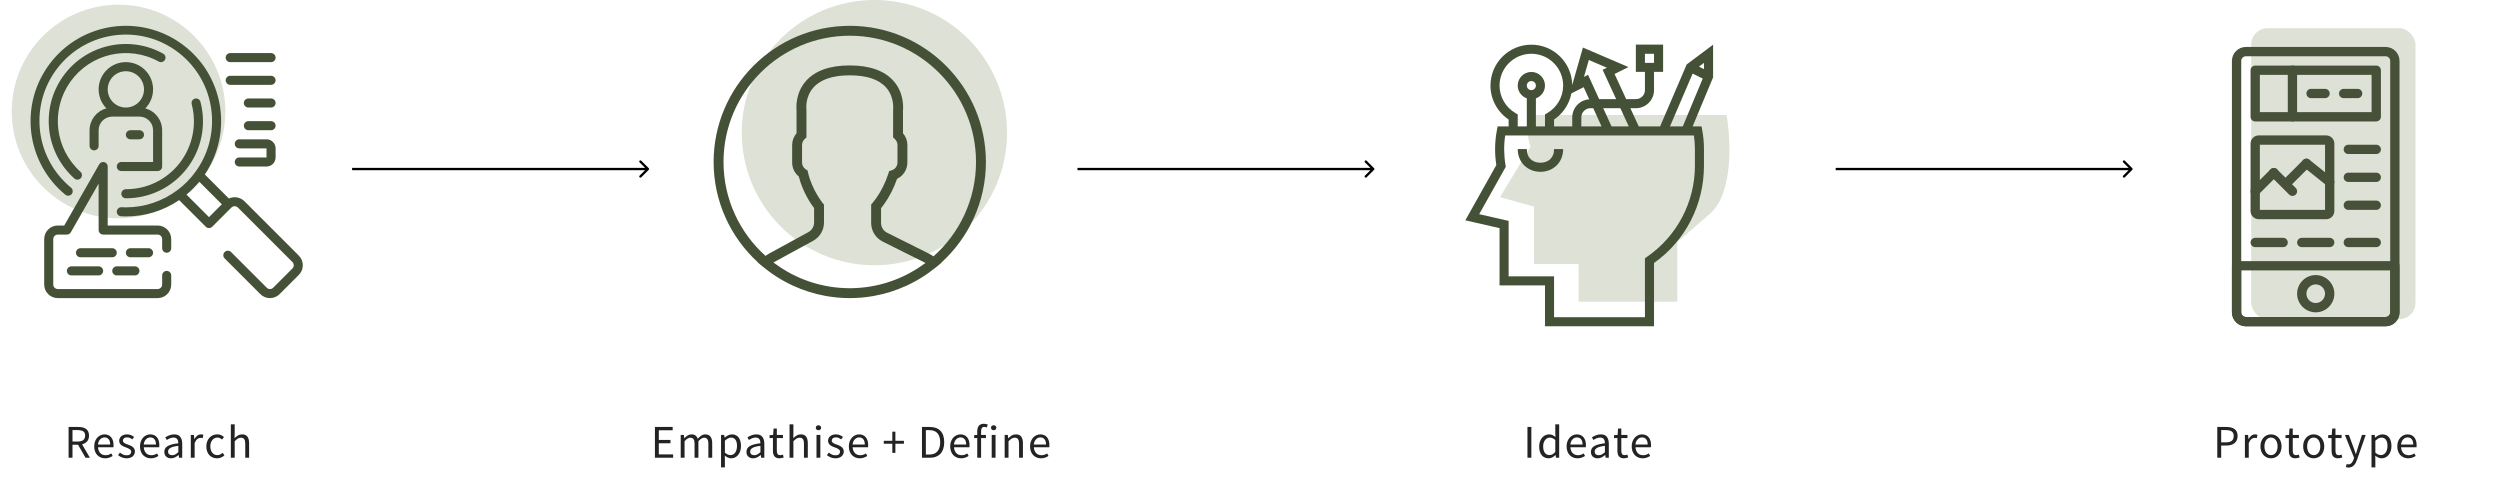 <svg width="1065" height="210" viewBox="0 0 1065 210" fill="none" xmlns="http://www.w3.org/2000/svg">
<circle cx="50.5" cy="47.5" r="45.5" fill="#BCC2A9" fill-opacity="0.49"/>
<g clip-path="url(#clip0)">
<path d="M49.749 70.94C49.749 72.007 50.615 72.873 51.682 72.873H67.146C68.214 72.873 69.079 72.007 69.079 70.94V55.476C69.062 51.111 66.121 47.3 61.904 46.176C66.362 41.622 66.31 34.323 61.787 29.833C57.265 25.344 49.967 25.344 45.444 29.833C40.922 34.323 40.87 41.622 45.328 46.176C41.109 47.3 38.169 51.111 38.151 55.476V62.121C38.151 63.189 39.017 64.054 40.084 64.054C41.152 64.054 42.017 63.189 42.017 62.121V55.476C42.017 52.273 44.614 49.677 47.816 49.677H59.414C62.618 49.677 65.213 52.273 65.213 55.476V69.007H51.682C50.615 69.007 49.749 69.872 49.749 70.94ZM53.615 30.347C57.886 30.347 61.347 33.809 61.347 38.079C61.347 42.349 57.886 45.811 53.615 45.811C49.345 45.811 45.883 42.349 45.883 38.079C45.883 33.809 49.345 30.347 53.615 30.347Z" fill="#455136"/>
<path d="M59.414 59.342C60.482 59.342 61.347 58.476 61.347 57.409C61.347 56.341 60.482 55.476 59.414 55.476H55.548C54.481 55.476 53.615 56.341 53.615 57.409C53.615 58.476 54.481 59.342 55.548 59.342H59.414Z" fill="#455136"/>
<path d="M127.303 108.896L104.067 85.66C102.305 83.986 99.704 83.551 97.495 84.561L87.25 74.317C99.521 56.153 95.155 31.527 77.386 18.689C59.617 5.851 34.866 9.44 21.475 26.795C8.084 44.151 10.891 69.003 27.816 82.934C28.64 83.613 29.859 83.496 30.538 82.671C31.217 81.847 31.099 80.628 30.275 79.95C14.706 67.197 12.28 44.298 24.834 28.568C37.387 12.838 60.253 10.122 76.142 22.475C92.03 34.828 95.035 57.659 82.885 73.702C82.421 74.317 81.95 74.922 81.448 75.503C81.406 75.556 81.358 75.602 81.313 75.654C80.189 76.948 78.975 78.162 77.681 79.286C77.621 79.339 77.565 79.397 77.504 79.448C76.924 79.942 76.332 80.415 75.727 80.866C69.373 85.709 61.605 88.334 53.615 88.337C53.003 88.337 52.394 88.305 51.789 88.273C50.722 88.214 49.809 89.032 49.749 90.1C49.691 91.167 50.509 92.08 51.577 92.139C52.255 92.175 52.929 92.208 53.615 92.208C61.709 92.217 69.618 89.793 76.317 85.249L87.665 96.598C88.421 97.353 89.644 97.353 90.399 96.598L98.6 88.397C99.366 87.668 100.569 87.668 101.335 88.397L124.57 111.635C125.323 112.389 125.323 113.612 124.57 114.366L116.371 122.568C116.008 122.931 115.515 123.135 115.003 123.135C114.489 123.135 113.998 122.931 113.635 122.568L98.407 107.34C97.648 106.607 96.443 106.618 95.698 107.363C94.952 108.109 94.942 109.314 95.674 110.073L110.902 125.301C113.166 127.566 116.839 127.566 119.104 125.301L127.303 117.101C129.568 114.837 129.568 111.164 127.303 108.9V108.896ZM84.909 77.436L94.499 87.026L89.032 92.494L79.441 82.903C81.431 81.258 83.262 79.427 84.909 77.436Z" fill="#455136"/>
<path d="M53.615 80.605C52.548 80.605 51.682 81.47 51.682 82.538C51.682 83.605 52.548 84.471 53.615 84.471C63.789 84.504 73.4 79.808 79.626 71.762C85.852 63.716 87.986 53.234 85.402 43.395C85.135 42.361 84.081 41.739 83.046 42.006C82.013 42.272 81.391 43.328 81.658 44.361C83.945 53.042 82.066 62.295 76.572 69.395C71.077 76.497 62.594 80.639 53.615 80.605V80.605Z" fill="#455136"/>
<path d="M69.514 22.857C54.899 14.755 36.529 18.921 26.838 32.536C17.148 46.15 19.227 64.871 31.668 76.027C32.181 76.502 32.908 76.663 33.573 76.45C34.236 76.237 34.735 75.682 34.875 74.999C35.016 74.315 34.777 73.609 34.251 73.151C23.283 63.305 21.455 46.795 30.001 34.788C38.548 22.779 54.747 19.101 67.642 26.239C68.575 26.756 69.752 26.419 70.269 25.484C70.787 24.551 70.449 23.374 69.514 22.857V22.857Z" fill="#455136"/>
<path d="M30.419 113.465C29.352 113.465 28.486 114.331 28.486 115.398C28.486 116.466 29.352 117.331 30.419 117.331H42.017C43.085 117.331 43.95 116.466 43.95 115.398C43.95 114.331 43.085 113.465 42.017 113.465H30.419Z" fill="#455136"/>
<path d="M67.146 96.069H45.883V70.94C45.887 70.062 45.298 69.293 44.451 69.066C43.603 68.839 42.708 69.212 42.273 69.973L27.365 96.069H24.62C21.418 96.069 18.822 98.665 18.822 101.867V121.197C18.822 124.4 21.418 126.996 24.62 126.996H67.146C70.35 126.996 72.945 124.4 72.945 121.197V117.331C72.945 116.264 72.08 115.398 71.012 115.398C69.945 115.398 69.079 116.264 69.079 117.331V121.197C69.079 122.265 68.214 123.13 67.146 123.13H24.62C23.553 123.13 22.688 122.265 22.688 121.197V101.867C22.688 100.8 23.553 99.934 24.62 99.934H28.486C29.178 99.936 29.818 99.567 30.165 98.968L42.017 78.219V98.001C42.017 99.069 42.883 99.934 43.95 99.934H67.146C68.214 99.934 69.079 100.8 69.079 101.867V105.733C69.079 106.801 69.945 107.666 71.012 107.666C72.08 107.666 72.945 106.801 72.945 105.733V101.867C72.945 98.665 70.35 96.069 67.146 96.069V96.069Z" fill="#455136"/>
<path d="M49.749 107.666C49.749 106.599 48.884 105.733 47.816 105.733H34.285C33.218 105.733 32.352 106.599 32.352 107.666C32.352 108.734 33.218 109.599 34.285 109.599H47.816C48.884 109.599 49.749 108.734 49.749 107.666Z" fill="#455136"/>
<path d="M65.213 107.666C65.213 106.599 64.348 105.733 63.28 105.733H55.548C54.481 105.733 53.615 106.599 53.615 107.666C53.615 108.734 54.481 109.599 55.548 109.599H63.28C64.348 109.599 65.213 108.734 65.213 107.666Z" fill="#455136"/>
<path d="M49.749 117.331H57.481C58.549 117.331 59.414 116.466 59.414 115.398C59.414 114.331 58.549 113.465 57.481 113.465H49.749C48.682 113.465 47.816 114.331 47.816 115.398C47.816 116.466 48.682 117.331 49.749 117.331Z" fill="#455136"/>
<path d="M98.074 26.481H115.471C116.538 26.481 117.404 25.615 117.404 24.548C117.404 23.48 116.538 22.615 115.471 22.615H98.074C97.007 22.615 96.141 23.48 96.141 24.548C96.141 25.615 97.007 26.481 98.074 26.481Z" fill="#455136"/>
<path d="M98.074 36.146H115.471C116.538 36.146 117.404 35.28 117.404 34.213C117.404 33.145 116.538 32.28 115.471 32.28H98.074C97.007 32.28 96.141 33.145 96.141 34.213C96.141 35.28 97.007 36.146 98.074 36.146Z" fill="#455136"/>
<path d="M115.471 41.945H105.806C104.739 41.945 103.873 42.81 103.873 43.878C103.873 44.945 104.739 45.811 105.806 45.811H115.471C116.539 45.811 117.404 44.945 117.404 43.878C117.404 42.81 116.539 41.945 115.471 41.945Z" fill="#455136"/>
<path d="M115.471 51.61H105.806C104.739 51.61 103.873 52.475 103.873 53.543C103.873 54.61 104.739 55.476 105.806 55.476H115.471C116.539 55.476 117.404 54.61 117.404 53.543C117.404 52.475 116.539 51.61 115.471 51.61Z" fill="#455136"/>
<path d="M101.94 67.074C100.873 67.074 100.007 67.939 100.007 69.007C100.007 70.074 100.873 70.94 101.94 70.94H113.538C115.673 70.94 117.404 69.209 117.404 67.074V63.208C117.404 61.073 115.673 59.342 113.538 59.342H101.94C100.873 59.342 100.007 60.207 100.007 61.275C100.007 62.342 100.873 63.208 101.94 63.208H113.538V67.074H101.94Z" fill="#455136"/>
</g>
<path d="M29.221 195V181.88H33.322C33.988 181.88 34.602 181.947 35.161 182.08C35.735 182.2 36.221 182.407 36.621 182.7C37.035 182.993 37.355 183.373 37.581 183.84C37.808 184.307 37.922 184.88 37.922 185.56C37.922 186.587 37.655 187.407 37.121 188.02C36.588 188.633 35.868 189.053 34.962 189.28L38.301 195H36.422L33.261 189.46H30.881V195H29.221ZM30.881 188.1H33.081C34.108 188.1 34.895 187.893 35.441 187.48C35.988 187.053 36.261 186.413 36.261 185.56C36.261 184.693 35.988 184.087 35.441 183.74C34.895 183.393 34.108 183.22 33.081 183.22H30.881V188.1ZM44.793 195.24C44.14 195.24 43.526 195.127 42.953 194.9C42.393 194.66 41.9 194.327 41.473 193.9C41.06 193.46 40.733 192.927 40.493 192.3C40.253 191.673 40.133 190.96 40.133 190.16C40.133 189.36 40.253 188.647 40.493 188.02C40.746 187.38 41.073 186.84 41.473 186.4C41.886 185.96 42.353 185.627 42.873 185.4C43.393 185.16 43.933 185.04 44.493 185.04C45.106 185.04 45.653 185.147 46.133 185.36C46.626 185.573 47.033 185.88 47.353 186.28C47.686 186.68 47.94 187.16 48.113 187.72C48.286 188.28 48.373 188.907 48.373 189.6C48.373 189.773 48.366 189.947 48.353 190.12C48.353 190.28 48.34 190.42 48.313 190.54H41.753C41.82 191.58 42.14 192.407 42.713 193.02C43.3 193.62 44.06 193.92 44.993 193.92C45.46 193.92 45.886 193.853 46.273 193.72C46.673 193.573 47.053 193.387 47.413 193.16L47.993 194.24C47.566 194.507 47.093 194.74 46.573 194.94C46.053 195.14 45.46 195.24 44.793 195.24ZM41.733 189.36H46.933C46.933 188.373 46.72 187.627 46.293 187.12C45.88 186.6 45.293 186.34 44.533 186.34C44.186 186.34 43.853 186.407 43.533 186.54C43.226 186.673 42.946 186.873 42.693 187.14C42.44 187.393 42.226 187.707 42.053 188.08C41.893 188.453 41.786 188.88 41.733 189.36ZM53.915 195.24C53.221 195.24 52.561 195.113 51.935 194.86C51.308 194.607 50.761 194.287 50.295 193.9L51.115 192.8C51.541 193.147 51.975 193.427 52.415 193.64C52.868 193.853 53.388 193.96 53.975 193.96C54.615 193.96 55.095 193.813 55.415 193.52C55.735 193.227 55.895 192.867 55.895 192.44C55.895 192.187 55.828 191.967 55.695 191.78C55.561 191.593 55.388 191.433 55.175 191.3C54.975 191.153 54.741 191.027 54.475 190.92C54.208 190.813 53.941 190.707 53.675 190.6C53.328 190.48 52.981 190.347 52.635 190.2C52.288 190.04 51.975 189.853 51.695 189.64C51.428 189.413 51.208 189.153 51.035 188.86C50.861 188.567 50.775 188.213 50.775 187.8C50.775 187.413 50.848 187.053 50.995 186.72C51.155 186.373 51.375 186.08 51.655 185.84C51.948 185.587 52.301 185.393 52.715 185.26C53.128 185.113 53.595 185.04 54.115 185.04C54.728 185.04 55.288 185.147 55.795 185.36C56.315 185.573 56.761 185.833 57.135 186.14L56.355 187.18C56.021 186.927 55.675 186.72 55.315 186.56C54.955 186.4 54.561 186.32 54.135 186.32C53.521 186.32 53.068 186.46 52.775 186.74C52.495 187.02 52.355 187.347 52.355 187.72C52.355 187.947 52.415 188.147 52.535 188.32C52.655 188.48 52.815 188.627 53.015 188.76C53.215 188.88 53.441 188.993 53.695 189.1C53.961 189.193 54.235 189.293 54.515 189.4C54.861 189.533 55.208 189.673 55.555 189.82C55.915 189.967 56.235 190.153 56.515 190.38C56.795 190.593 57.021 190.86 57.195 191.18C57.381 191.5 57.475 191.887 57.475 192.34C57.475 192.74 57.395 193.113 57.235 193.46C57.088 193.807 56.861 194.113 56.555 194.38C56.261 194.647 55.888 194.853 55.435 195C54.995 195.16 54.488 195.24 53.915 195.24ZM64.294 195.24C63.64 195.24 63.027 195.127 62.454 194.9C61.894 194.66 61.4 194.327 60.974 193.9C60.56 193.46 60.234 192.927 59.994 192.3C59.754 191.673 59.634 190.96 59.634 190.16C59.634 189.36 59.754 188.647 59.994 188.02C60.247 187.38 60.574 186.84 60.974 186.4C61.387 185.96 61.854 185.627 62.374 185.4C62.894 185.16 63.434 185.04 63.994 185.04C64.607 185.04 65.154 185.147 65.634 185.36C66.127 185.573 66.534 185.88 66.854 186.28C67.187 186.68 67.44 187.16 67.614 187.72C67.787 188.28 67.874 188.907 67.874 189.6C67.874 189.773 67.867 189.947 67.854 190.12C67.854 190.28 67.84 190.42 67.814 190.54H61.254C61.32 191.58 61.64 192.407 62.214 193.02C62.8 193.62 63.56 193.92 64.494 193.92C64.96 193.92 65.387 193.853 65.774 193.72C66.174 193.573 66.554 193.387 66.914 193.16L67.494 194.24C67.067 194.507 66.594 194.74 66.074 194.94C65.554 195.14 64.96 195.24 64.294 195.24ZM61.234 189.36H66.434C66.434 188.373 66.22 187.627 65.794 187.12C65.38 186.6 64.794 186.34 64.034 186.34C63.687 186.34 63.354 186.407 63.034 186.54C62.727 186.673 62.447 186.873 62.194 187.14C61.94 187.393 61.727 187.707 61.554 188.08C61.394 188.453 61.287 188.88 61.234 189.36ZM72.842 195.24C72.029 195.24 71.349 195 70.802 194.52C70.269 194.04 70.002 193.36 70.002 192.48C70.002 191.413 70.475 190.6 71.422 190.04C72.369 189.467 73.882 189.067 75.962 188.84C75.962 188.533 75.929 188.233 75.862 187.94C75.809 187.647 75.709 187.387 75.562 187.16C75.415 186.933 75.209 186.753 74.942 186.62C74.689 186.473 74.362 186.4 73.962 186.4C73.402 186.4 72.875 186.507 72.382 186.72C71.889 186.933 71.449 187.173 71.062 187.44L70.422 186.3C70.875 186.007 71.429 185.727 72.082 185.46C72.735 185.18 73.455 185.04 74.242 185.04C75.429 185.04 76.289 185.407 76.822 186.14C77.355 186.86 77.622 187.827 77.622 189.04V195H76.262L76.122 193.84H76.062C75.595 194.227 75.095 194.56 74.562 194.84C74.029 195.107 73.455 195.24 72.842 195.24ZM73.322 193.92C73.789 193.92 74.229 193.813 74.642 193.6C75.055 193.373 75.495 193.047 75.962 192.62V189.92C75.149 190.027 74.462 190.153 73.902 190.3C73.355 190.447 72.909 190.62 72.562 190.82C72.229 191.02 71.982 191.253 71.822 191.52C71.675 191.773 71.602 192.053 71.602 192.36C71.602 192.92 71.769 193.32 72.102 193.56C72.435 193.8 72.842 193.92 73.322 193.92ZM81.28 195V185.28H82.64L82.78 187.04H82.84C83.174 186.427 83.574 185.94 84.04 185.58C84.52 185.22 85.04 185.04 85.6 185.04C85.987 185.04 86.334 185.107 86.64 185.24L86.32 186.68C86.16 186.627 86.014 186.587 85.88 186.56C85.747 186.533 85.58 186.52 85.38 186.52C84.967 186.52 84.534 186.687 84.08 187.02C83.64 187.353 83.254 187.933 82.92 188.76V195H81.28ZM92.459 195.24C91.819 195.24 91.219 195.127 90.659 194.9C90.099 194.673 89.612 194.347 89.198 193.92C88.799 193.48 88.478 192.947 88.239 192.32C88.012 191.68 87.898 190.96 87.898 190.16C87.898 189.347 88.025 188.627 88.278 188C88.532 187.36 88.872 186.82 89.299 186.38C89.725 185.94 90.219 185.607 90.778 185.38C91.352 185.153 91.952 185.04 92.579 185.04C93.219 185.04 93.765 185.153 94.219 185.38C94.672 185.607 95.072 185.873 95.418 186.18L94.579 187.26C94.299 187.007 93.999 186.8 93.678 186.64C93.372 186.48 93.025 186.4 92.638 186.4C92.198 186.4 91.792 186.493 91.418 186.68C91.045 186.853 90.725 187.107 90.459 187.44C90.192 187.773 89.978 188.173 89.819 188.64C89.672 189.093 89.599 189.6 89.599 190.16C89.599 190.72 89.672 191.227 89.819 191.68C89.965 192.133 90.165 192.527 90.418 192.86C90.685 193.18 91.005 193.433 91.379 193.62C91.752 193.793 92.159 193.88 92.599 193.88C93.052 193.88 93.465 193.787 93.838 193.6C94.225 193.4 94.572 193.167 94.879 192.9L95.599 194C95.159 194.387 94.672 194.693 94.138 194.92C93.605 195.133 93.045 195.24 92.459 195.24ZM98.34 195V180.76H99.98V184.64L99.92 186.64C100.386 186.2 100.873 185.827 101.38 185.52C101.886 185.2 102.48 185.04 103.16 185.04C104.186 185.04 104.933 185.36 105.4 186C105.88 186.64 106.12 187.587 106.12 188.84V195H104.48V189.06C104.48 188.14 104.333 187.48 104.04 187.08C103.746 186.667 103.28 186.46 102.64 186.46C102.133 186.46 101.686 186.587 101.3 186.84C100.913 187.093 100.473 187.467 99.98 187.96V195H98.34Z" fill="#232323"/>
<circle cx="372.5" cy="56.5" r="56.5" fill="#BCC2A9" fill-opacity="0.49"/>
<path d="M420 69C420 37.02 393.98 11 362 11C330.02 11 304 37.02 304 69C304 85.892 311.264 101.117 322.826 111.726L322.771 111.774L324.652 113.361C324.775 113.464 324.907 113.548 325.03 113.649C326.029 114.478 327.065 115.265 328.12 116.026C328.461 116.273 328.803 116.52 329.151 116.76C330.277 117.537 331.433 118.273 332.614 118.971C332.871 119.123 333.131 119.27 333.39 119.418C334.683 120.154 336.003 120.848 337.355 121.485C337.454 121.531 337.556 121.573 337.655 121.62C342.061 123.668 346.764 125.171 351.682 126.059C351.811 126.083 351.94 126.106 352.07 126.129C353.597 126.393 355.141 126.603 356.704 126.745C356.894 126.762 357.084 126.772 357.276 126.789C358.832 126.918 360.406 127 362 127C363.58 127 365.138 126.918 366.686 126.793C366.883 126.776 367.079 126.766 367.275 126.749C368.825 126.608 370.356 126.403 371.868 126.144C371.999 126.121 372.132 126.097 372.263 126.072C377.107 125.203 381.743 123.733 386.092 121.738C386.252 121.664 386.415 121.594 386.575 121.518C387.876 120.907 389.148 120.247 390.395 119.544C390.705 119.369 391.013 119.192 391.321 119.011C392.455 118.342 393.571 117.644 394.655 116.902C395.045 116.636 395.427 116.355 395.813 116.077C396.739 115.411 397.648 114.723 398.532 114.004C398.728 113.846 398.939 113.709 399.131 113.546L401.06 111.935L401.003 111.886C412.667 101.273 420 85.978 420 69ZM308.218 69C308.218 39.344 332.344 15.218 362 15.218C391.656 15.218 415.782 39.344 415.782 69C415.782 84.981 408.769 99.348 397.667 109.206C397.047 108.777 396.422 108.394 395.783 108.073L377.926 99.145C376.323 98.344 375.327 96.732 375.327 94.942V88.705C375.741 88.195 376.177 87.617 376.629 86.982C378.94 83.717 380.794 80.085 382.146 76.177C384.818 74.908 386.543 72.246 386.543 69.24V61.764C386.543 59.935 385.873 58.161 384.673 56.767V46.924C384.782 45.83 385.17 39.652 380.701 34.556C376.814 30.119 370.523 27.873 362 27.873C353.477 27.873 347.186 30.119 343.299 34.554C338.83 39.65 339.218 45.827 339.327 46.922V56.765C338.129 58.159 337.457 59.933 337.457 61.762V69.238C337.457 71.56 338.498 73.727 340.283 75.188C341.991 81.88 345.507 86.946 346.806 88.663V94.767C346.806 96.488 345.868 98.07 344.355 98.896L327.679 107.993C327.147 108.282 326.62 108.619 326.093 108.997C315.128 99.143 308.218 84.865 308.218 69ZM393.55 112.515C392.812 113.05 392.061 113.569 391.299 114.065C390.949 114.293 390.601 114.521 390.245 114.742C389.249 115.358 388.237 115.944 387.204 116.493C386.976 116.613 386.746 116.727 386.516 116.845C384.141 118.062 381.684 119.108 379.16 119.958C379.071 119.987 378.982 120.019 378.892 120.048C377.569 120.487 376.23 120.877 374.876 121.213C374.872 121.213 374.868 121.215 374.863 121.215C373.497 121.552 372.113 121.833 370.721 122.063C370.683 122.069 370.645 122.077 370.607 122.084C369.297 122.297 367.977 122.451 366.653 122.567C366.419 122.588 366.184 122.603 365.948 122.619C364.638 122.719 363.322 122.782 362 122.782C360.663 122.782 359.33 122.716 358.003 122.617C357.773 122.6 357.543 122.586 357.316 122.565C355.979 122.446 354.648 122.288 353.33 122.073C353.27 122.063 353.211 122.052 353.152 122.042C350.364 121.575 347.62 120.89 344.948 119.994C344.866 119.966 344.781 119.937 344.699 119.909C343.373 119.458 342.061 118.958 340.772 118.405C340.764 118.401 340.753 118.397 340.745 118.393C339.526 117.868 338.33 117.286 337.149 116.672C336.995 116.592 336.839 116.516 336.687 116.433C335.609 115.858 334.554 115.235 333.515 114.586C333.207 114.392 332.901 114.196 332.597 113.997C331.64 113.371 330.695 112.719 329.775 112.03C329.68 111.958 329.59 111.882 329.495 111.81C329.562 111.772 329.63 111.734 329.697 111.696L346.374 102.6C349.242 101.035 351.024 98.034 351.024 94.767L351.022 87.17L350.537 86.584C350.491 86.531 345.931 80.984 344.208 73.473L344.016 72.638L343.297 72.172C342.282 71.516 341.675 70.419 341.675 69.236V61.76C341.675 60.779 342.09 59.865 342.849 59.18L343.545 58.552V46.804L343.526 46.528C343.52 46.477 342.898 41.405 346.471 37.332C349.521 33.856 354.747 32.091 362 32.091C369.226 32.091 374.435 33.842 377.493 37.292C381.062 41.322 380.478 46.49 380.474 46.532L380.455 58.556L381.151 59.184C381.908 59.868 382.325 60.783 382.325 61.764V69.24C382.325 70.744 381.302 72.109 379.834 72.562L378.786 72.885L378.449 73.929C377.204 77.795 375.433 81.366 373.185 84.542C372.632 85.322 372.094 86.014 371.632 86.543L371.109 87.14V94.942C371.109 98.342 372.999 101.4 376.04 102.918L393.898 111.846C394.012 111.903 394.124 111.962 394.235 112.021C394.01 112.192 393.778 112.35 393.55 112.515Z" fill="#455136"/>
<path d="M278.995 195V181.88H286.555V183.28H280.655V187.4H285.635V188.82H280.655V193.58H286.755V195H278.995ZM289.982 195V185.28H291.342L291.482 186.68H291.542C291.968 186.213 292.428 185.827 292.922 185.52C293.428 185.2 293.975 185.04 294.562 185.04C295.308 185.04 295.888 185.207 296.302 185.54C296.728 185.86 297.042 186.313 297.242 186.9C297.748 186.34 298.255 185.893 298.762 185.56C299.282 185.213 299.842 185.04 300.442 185.04C301.442 185.04 302.182 185.36 302.662 186C303.155 186.64 303.402 187.587 303.402 188.84V195H301.762V189.06C301.762 188.14 301.615 187.48 301.322 187.08C301.028 186.667 300.575 186.46 299.962 186.46C299.228 186.46 298.415 186.96 297.522 187.96V195H295.882V189.06C295.882 188.14 295.735 187.48 295.442 187.08C295.148 186.667 294.688 186.46 294.062 186.46C293.328 186.46 292.515 186.96 291.622 187.96V195H289.982ZM307.164 199.1V185.28H308.524L308.664 186.4H308.724C309.164 186.027 309.644 185.707 310.164 185.44C310.697 185.173 311.25 185.04 311.824 185.04C312.45 185.04 313.004 185.16 313.484 185.4C313.964 185.627 314.364 185.96 314.684 186.4C315.004 186.827 315.244 187.347 315.404 187.96C315.577 188.56 315.664 189.24 315.664 190C315.664 190.827 315.55 191.567 315.324 192.22C315.097 192.86 314.79 193.407 314.404 193.86C314.017 194.313 313.57 194.66 313.064 194.9C312.557 195.127 312.024 195.24 311.464 195.24C311.01 195.24 310.557 195.14 310.104 194.94C309.664 194.74 309.217 194.467 308.764 194.12L308.804 195.82V199.1H307.164ZM311.184 193.86C311.584 193.86 311.95 193.773 312.284 193.6C312.63 193.413 312.924 193.16 313.164 192.84C313.417 192.507 313.61 192.1 313.744 191.62C313.89 191.14 313.964 190.6 313.964 190C313.964 189.467 313.917 188.98 313.824 188.54C313.73 188.1 313.577 187.727 313.364 187.42C313.164 187.1 312.897 186.853 312.564 186.68C312.244 186.507 311.857 186.42 311.404 186.42C310.99 186.42 310.57 186.533 310.144 186.76C309.73 186.987 309.284 187.313 308.804 187.74V192.84C309.244 193.213 309.67 193.48 310.084 193.64C310.497 193.787 310.864 193.86 311.184 193.86ZM320.824 195.24C320.011 195.24 319.331 195 318.784 194.52C318.251 194.04 317.984 193.36 317.984 192.48C317.984 191.413 318.457 190.6 319.404 190.04C320.351 189.467 321.864 189.067 323.944 188.84C323.944 188.533 323.911 188.233 323.844 187.94C323.791 187.647 323.691 187.387 323.544 187.16C323.397 186.933 323.191 186.753 322.924 186.62C322.671 186.473 322.344 186.4 321.944 186.4C321.384 186.4 320.857 186.507 320.364 186.72C319.871 186.933 319.431 187.173 319.044 187.44L318.404 186.3C318.857 186.007 319.411 185.727 320.064 185.46C320.717 185.18 321.437 185.04 322.224 185.04C323.411 185.04 324.271 185.407 324.804 186.14C325.337 186.86 325.604 187.827 325.604 189.04V195H324.244L324.104 193.84H324.044C323.577 194.227 323.077 194.56 322.544 194.84C322.011 195.107 321.437 195.24 320.824 195.24ZM321.304 193.92C321.771 193.92 322.211 193.813 322.624 193.6C323.037 193.373 323.477 193.047 323.944 192.62V189.92C323.131 190.027 322.444 190.153 321.884 190.3C321.337 190.447 320.891 190.62 320.544 190.82C320.211 191.02 319.964 191.253 319.804 191.52C319.657 191.773 319.584 192.053 319.584 192.36C319.584 192.92 319.751 193.32 320.084 193.56C320.417 193.8 320.824 193.92 321.304 193.92ZM332.049 195.24C331.529 195.24 331.089 195.16 330.729 195C330.382 194.84 330.095 194.62 329.869 194.34C329.655 194.06 329.502 193.72 329.409 193.32C329.315 192.92 329.269 192.48 329.269 192V186.62H327.829V185.38L329.349 185.28L329.549 182.56H330.929V185.28H333.549V186.62H330.929V192.02C330.929 192.62 331.035 193.087 331.249 193.42C331.475 193.74 331.869 193.9 332.429 193.9C332.602 193.9 332.789 193.873 332.989 193.82C333.189 193.767 333.369 193.707 333.529 193.64L333.849 194.88C333.582 194.973 333.289 195.053 332.969 195.12C332.662 195.2 332.355 195.24 332.049 195.24ZM336.347 195V180.76H337.987V184.64L337.927 186.64C338.393 186.2 338.88 185.827 339.387 185.52C339.893 185.2 340.487 185.04 341.167 185.04C342.193 185.04 342.94 185.36 343.407 186C343.887 186.64 344.127 187.587 344.127 188.84V195H342.487V189.06C342.487 188.14 342.34 187.48 342.047 187.08C341.753 186.667 341.287 186.46 340.647 186.46C340.14 186.46 339.693 186.587 339.307 186.84C338.92 187.093 338.48 187.467 337.987 187.96V195H336.347ZM347.826 195V185.28H349.466V195H347.826ZM348.666 183.28C348.346 183.28 348.072 183.18 347.846 182.98C347.632 182.78 347.526 182.527 347.526 182.22C347.526 181.9 347.632 181.647 347.846 181.46C348.072 181.26 348.346 181.16 348.666 181.16C348.986 181.16 349.252 181.26 349.466 181.46C349.692 181.647 349.806 181.9 349.806 182.22C349.806 182.527 349.692 182.78 349.466 182.98C349.252 183.18 348.986 183.28 348.666 183.28ZM355.887 195.24C355.194 195.24 354.534 195.113 353.907 194.86C353.281 194.607 352.734 194.287 352.267 193.9L353.087 192.8C353.514 193.147 353.947 193.427 354.387 193.64C354.841 193.853 355.361 193.96 355.947 193.96C356.587 193.96 357.067 193.813 357.387 193.52C357.707 193.227 357.867 192.867 357.867 192.44C357.867 192.187 357.801 191.967 357.667 191.78C357.534 191.593 357.361 191.433 357.147 191.3C356.947 191.153 356.714 191.027 356.447 190.92C356.181 190.813 355.914 190.707 355.647 190.6C355.301 190.48 354.954 190.347 354.607 190.2C354.261 190.04 353.947 189.853 353.667 189.64C353.401 189.413 353.181 189.153 353.007 188.86C352.834 188.567 352.747 188.213 352.747 187.8C352.747 187.413 352.821 187.053 352.967 186.72C353.127 186.373 353.347 186.08 353.627 185.84C353.921 185.587 354.274 185.393 354.687 185.26C355.101 185.113 355.567 185.04 356.087 185.04C356.701 185.04 357.261 185.147 357.767 185.36C358.287 185.573 358.734 185.833 359.107 186.14L358.327 187.18C357.994 186.927 357.647 186.72 357.287 186.56C356.927 186.4 356.534 186.32 356.107 186.32C355.494 186.32 355.041 186.46 354.747 186.74C354.467 187.02 354.327 187.347 354.327 187.72C354.327 187.947 354.387 188.147 354.507 188.32C354.627 188.48 354.787 188.627 354.987 188.76C355.187 188.88 355.414 188.993 355.667 189.1C355.934 189.193 356.207 189.293 356.487 189.4C356.834 189.533 357.181 189.673 357.527 189.82C357.887 189.967 358.207 190.153 358.487 190.38C358.767 190.593 358.994 190.86 359.167 191.18C359.354 191.5 359.447 191.887 359.447 192.34C359.447 192.74 359.367 193.113 359.207 193.46C359.061 193.807 358.834 194.113 358.527 194.38C358.234 194.647 357.861 194.853 357.407 195C356.967 195.16 356.461 195.24 355.887 195.24ZM366.266 195.24C365.613 195.24 365 195.127 364.426 194.9C363.866 194.66 363.373 194.327 362.946 193.9C362.533 193.46 362.206 192.927 361.966 192.3C361.726 191.673 361.606 190.96 361.606 190.16C361.606 189.36 361.726 188.647 361.966 188.02C362.22 187.38 362.546 186.84 362.946 186.4C363.36 185.96 363.826 185.627 364.346 185.4C364.866 185.16 365.406 185.04 365.966 185.04C366.58 185.04 367.126 185.147 367.606 185.36C368.1 185.573 368.506 185.88 368.826 186.28C369.16 186.68 369.413 187.16 369.586 187.72C369.76 188.28 369.846 188.907 369.846 189.6C369.846 189.773 369.84 189.947 369.826 190.12C369.826 190.28 369.813 190.42 369.786 190.54H363.226C363.293 191.58 363.613 192.407 364.186 193.02C364.773 193.62 365.533 193.92 366.466 193.92C366.933 193.92 367.36 193.853 367.746 193.72C368.146 193.573 368.526 193.387 368.886 193.16L369.466 194.24C369.04 194.507 368.566 194.74 368.046 194.94C367.526 195.14 366.933 195.24 366.266 195.24ZM363.206 189.36H368.406C368.406 188.373 368.193 187.627 367.766 187.12C367.353 186.6 366.766 186.34 366.006 186.34C365.66 186.34 365.326 186.407 365.006 186.54C364.7 186.673 364.42 186.873 364.166 187.14C363.913 187.393 363.7 187.707 363.526 188.08C363.366 188.453 363.26 188.88 363.206 189.36ZM380.132 192.92V189.02H376.492V187.78H380.132V183.88H381.432V187.78H385.072V189.02H381.432V192.92H380.132ZM392.757 195V181.88H396.037C398.064 181.88 399.604 182.44 400.657 183.56C401.711 184.68 402.237 186.287 402.237 188.38C402.237 189.42 402.104 190.353 401.837 191.18C401.571 191.993 401.177 192.687 400.657 193.26C400.137 193.82 399.497 194.253 398.737 194.56C397.977 194.853 397.104 195 396.117 195H392.757ZM394.417 193.64H395.917C397.451 193.64 398.597 193.18 399.357 192.26C400.131 191.34 400.517 190.047 400.517 188.38C400.517 186.713 400.131 185.44 399.357 184.56C398.597 183.68 397.451 183.24 395.917 183.24H394.417V193.64ZM409.442 195.24C408.789 195.24 408.175 195.127 407.602 194.9C407.042 194.66 406.549 194.327 406.122 193.9C405.709 193.46 405.382 192.927 405.142 192.3C404.902 191.673 404.782 190.96 404.782 190.16C404.782 189.36 404.902 188.647 405.142 188.02C405.395 187.38 405.722 186.84 406.122 186.4C406.535 185.96 407.002 185.627 407.522 185.4C408.042 185.16 408.582 185.04 409.142 185.04C409.755 185.04 410.302 185.147 410.782 185.36C411.275 185.573 411.682 185.88 412.002 186.28C412.335 186.68 412.589 187.16 412.762 187.72C412.935 188.28 413.022 188.907 413.022 189.6C413.022 189.773 413.015 189.947 413.002 190.12C413.002 190.28 412.989 190.42 412.962 190.54H406.402C406.469 191.58 406.789 192.407 407.362 193.02C407.949 193.62 408.709 193.92 409.642 193.92C410.109 193.92 410.535 193.853 410.922 193.72C411.322 193.573 411.702 193.387 412.062 193.16L412.642 194.24C412.215 194.507 411.742 194.74 411.222 194.94C410.702 195.14 410.109 195.24 409.442 195.24ZM406.382 189.36H411.582C411.582 188.373 411.369 187.627 410.942 187.12C410.529 186.6 409.942 186.34 409.182 186.34C408.835 186.34 408.502 186.407 408.182 186.54C407.875 186.673 407.595 186.873 407.342 187.14C407.089 187.393 406.875 187.707 406.702 188.08C406.542 188.453 406.435 188.88 406.382 189.36ZM416.304 195V186.62H414.984V185.38L416.304 185.28V183.74C416.304 182.74 416.531 181.953 416.984 181.38C417.451 180.807 418.171 180.52 419.144 180.52C419.451 180.52 419.737 180.553 420.004 180.62C420.284 180.673 420.537 180.747 420.764 180.84L420.404 182.1C420.044 181.94 419.677 181.86 419.304 181.86C418.397 181.86 417.944 182.487 417.944 183.74V185.28H420.004V186.62H417.944V195H416.304ZM422.464 195V185.28H424.104V195H422.464ZM423.304 183.28C422.984 183.28 422.71 183.18 422.484 182.98C422.27 182.78 422.164 182.527 422.164 182.22C422.164 181.9 422.27 181.647 422.484 181.46C422.71 181.26 422.984 181.16 423.304 181.16C423.624 181.16 423.89 181.26 424.104 181.46C424.33 181.647 424.444 181.9 424.444 182.22C424.444 182.527 424.33 182.78 424.104 182.98C423.89 183.18 423.624 183.28 423.304 183.28ZM427.986 195V185.28H429.346L429.486 186.68H429.546C430.012 186.213 430.499 185.827 431.006 185.52C431.526 185.2 432.126 185.04 432.806 185.04C433.832 185.04 434.579 185.36 435.046 186C435.526 186.64 435.766 187.587 435.766 188.84V195H434.126V189.06C434.126 188.14 433.979 187.48 433.686 187.08C433.392 186.667 432.926 186.46 432.286 186.46C431.779 186.46 431.332 186.587 430.946 186.84C430.559 187.093 430.119 187.467 429.626 187.96V195H427.986ZM443.463 195.24C442.81 195.24 442.197 195.127 441.623 194.9C441.063 194.66 440.57 194.327 440.143 193.9C439.73 193.46 439.403 192.927 439.163 192.3C438.923 191.673 438.803 190.96 438.803 190.16C438.803 189.36 438.923 188.647 439.163 188.02C439.417 187.38 439.743 186.84 440.143 186.4C440.557 185.96 441.023 185.627 441.543 185.4C442.063 185.16 442.603 185.04 443.163 185.04C443.777 185.04 444.323 185.147 444.803 185.36C445.297 185.573 445.703 185.88 446.023 186.28C446.357 186.68 446.61 187.16 446.783 187.72C446.957 188.28 447.043 188.907 447.043 189.6C447.043 189.773 447.037 189.947 447.023 190.12C447.023 190.28 447.01 190.42 446.983 190.54H440.423C440.49 191.58 440.81 192.407 441.383 193.02C441.97 193.62 442.73 193.92 443.663 193.92C444.13 193.92 444.557 193.853 444.943 193.72C445.343 193.573 445.723 193.387 446.083 193.16L446.663 194.24C446.237 194.507 445.763 194.74 445.243 194.94C444.723 195.14 444.13 195.24 443.463 195.24ZM440.403 189.36H445.603C445.603 188.373 445.39 187.627 444.963 187.12C444.55 186.6 443.963 186.34 443.203 186.34C442.857 186.34 442.523 186.407 442.203 186.54C441.897 186.673 441.617 186.873 441.363 187.14C441.11 187.393 440.897 187.707 440.723 188.08C440.563 188.453 440.457 188.88 440.403 189.36Z" fill="#232323"/>
<path d="M735.5 49H652C651.667 49 650.9 49.7 650.5 52.5C650.1 55.3 651.333 60.333 652 62.5L639 84L653.5 88V112.5H672.5V128.5H714.5V103C715 102.667 718.5 99.8 728.5 91C738.5 82.2 737.333 59.333 735.5 49Z" fill="#BCC2A9" fill-opacity="0.49"/>
<path d="M729.775 19.037L718.524 27.458L707.209 53.839H698.11L694.538 46.097H696.872C701.142 46.097 704.614 42.662 704.614 38.392V30.613H708.485V19H696.872V30.613H700.743V38.392C700.743 40.525 699.007 42.226 696.872 42.226H692.751L687.804 31.523L693.73 28.569L674.325 20.258L669.763 36.224C669.639 26.725 661.884 19.035 652.355 19.035C642.75 19.035 634.936 26.849 634.936 36.454C634.936 42.259 637.876 47.703 642.678 50.922V53.839H637.99L637.688 55.426C636.748 60.305 636.66 65.32 637.429 70.321L624.225 93.857L638.807 97.188V121.581H658.162V139H704.614V112.029C718.162 102.445 725.9 87.034 725.888 70.594L725.892 63.534C725.892 60.872 725.647 58.138 725.151 55.443L724.865 53.839H721.065L729.775 32.972V19.037ZM700.742 26.779V22.908H704.614V26.779H700.742ZM693.847 53.839H686.505L682.987 46.096H690.274L693.847 53.839ZM676.837 25.552L684.531 28.848L682.716 29.738L688.487 42.226H681.227L676.51 31.873L674.778 32.748L676.837 25.552ZM682.253 53.839H673.646V50.005C673.646 47.87 675.382 46.097 677.517 46.097H678.734L682.253 53.839ZM674.652 37.149L677 42.315C672.974 42.586 669.775 45.911 669.775 50.005V53.839H662.033V50.922C665.906 48.326 668.534 44.276 669.42 39.764L674.652 37.149ZM638.807 36.456C638.807 28.987 644.887 22.908 652.356 22.908C659.825 22.908 665.904 28.987 665.904 36.456C665.904 41.264 663.307 45.756 659.128 48.178L658.162 48.735V53.839H654.291V41.904C656.538 41.103 658.162 38.974 658.162 36.454C658.162 33.253 655.557 30.647 652.356 30.647C649.154 30.647 646.549 33.253 646.549 36.454C646.549 38.974 648.173 41.103 650.42 41.905V53.839H646.549V48.735L645.583 48.175C641.405 45.754 638.807 41.264 638.807 36.456ZM652.356 38.392C651.287 38.392 650.42 37.522 650.42 36.456C650.42 35.388 651.287 34.521 652.356 34.521C653.424 34.521 654.291 35.388 654.291 36.456C654.291 37.525 653.424 38.392 652.356 38.392ZM721.607 57.71C721.888 59.645 722.029 61.608 722.029 63.516L722.033 70.591C722.045 86.096 714.394 100.616 701.594 109.428L700.743 110.009V135.129H662.033V117.71H642.678V94.101L630.134 91.238L641.464 71.038L641.354 70.347C640.634 66.112 640.594 61.581 641.219 57.71H642.678H662.033H721.607ZM716.871 53.839H711.419L721.067 31.344L725.358 33.481L716.871 53.839ZM725.904 29.451L723.763 28.381L725.904 26.779V29.451Z" fill="#455136"/>
<path d="M656.227 69.323C653.025 69.323 650.42 67.387 650.42 63.516H646.549C646.549 69.323 650.89 73.194 656.227 73.194C661.563 73.194 665.904 69.323 665.904 63.516H662.033C662.033 67.387 659.428 69.323 656.227 69.323Z" fill="#455136"/>
<path d="M650.696 195V181.88H652.356V195H650.696ZM659.71 195.24C658.484 195.24 657.504 194.8 656.77 193.92C656.05 193.04 655.69 191.787 655.69 190.16C655.69 189.373 655.804 188.667 656.03 188.04C656.27 187.4 656.584 186.86 656.97 186.42C657.357 185.98 657.804 185.64 658.31 185.4C658.817 185.16 659.35 185.04 659.91 185.04C660.47 185.04 660.957 185.14 661.37 185.34C661.784 185.54 662.204 185.813 662.63 186.16L662.55 184.5V180.76H664.21V195H662.85L662.71 193.86H662.65C662.264 194.233 661.817 194.56 661.31 194.84C660.817 195.107 660.284 195.24 659.71 195.24ZM660.07 193.86C660.524 193.86 660.95 193.753 661.35 193.54C661.75 193.313 662.15 192.973 662.55 192.52V187.44C662.137 187.067 661.737 186.807 661.35 186.66C660.977 186.5 660.59 186.42 660.19 186.42C659.804 186.42 659.437 186.513 659.09 186.7C658.757 186.873 658.464 187.127 658.21 187.46C657.957 187.78 657.757 188.167 657.61 188.62C657.464 189.073 657.39 189.58 657.39 190.14C657.39 191.313 657.624 192.227 658.09 192.88C658.557 193.533 659.217 193.86 660.07 193.86ZM672.024 195.24C671.371 195.24 670.757 195.127 670.184 194.9C669.624 194.66 669.131 194.327 668.704 193.9C668.291 193.46 667.964 192.927 667.724 192.3C667.484 191.673 667.364 190.96 667.364 190.16C667.364 189.36 667.484 188.647 667.724 188.02C667.977 187.38 668.304 186.84 668.704 186.4C669.117 185.96 669.584 185.627 670.104 185.4C670.624 185.16 671.164 185.04 671.724 185.04C672.337 185.04 672.884 185.147 673.364 185.36C673.857 185.573 674.264 185.88 674.584 186.28C674.917 186.68 675.171 187.16 675.344 187.72C675.517 188.28 675.604 188.907 675.604 189.6C675.604 189.773 675.597 189.947 675.584 190.12C675.584 190.28 675.571 190.42 675.544 190.54H668.984C669.051 191.58 669.371 192.407 669.944 193.02C670.531 193.62 671.291 193.92 672.224 193.92C672.691 193.92 673.117 193.853 673.504 193.72C673.904 193.573 674.284 193.387 674.644 193.16L675.224 194.24C674.797 194.507 674.324 194.74 673.804 194.94C673.284 195.14 672.691 195.24 672.024 195.24ZM668.964 189.36H674.164C674.164 188.373 673.951 187.627 673.524 187.12C673.111 186.6 672.524 186.34 671.764 186.34C671.417 186.34 671.084 186.407 670.764 186.54C670.457 186.673 670.177 186.873 669.924 187.14C669.671 187.393 669.457 187.707 669.284 188.08C669.124 188.453 669.017 188.88 668.964 189.36ZM680.573 195.24C679.759 195.24 679.079 195 678.533 194.52C677.999 194.04 677.733 193.36 677.733 192.48C677.733 191.413 678.206 190.6 679.153 190.04C680.099 189.467 681.613 189.067 683.693 188.84C683.693 188.533 683.659 188.233 683.593 187.94C683.539 187.647 683.439 187.387 683.293 187.16C683.146 186.933 682.939 186.753 682.673 186.62C682.419 186.473 682.093 186.4 681.693 186.4C681.133 186.4 680.606 186.507 680.113 186.72C679.619 186.933 679.179 187.173 678.793 187.44L678.153 186.3C678.606 186.007 679.159 185.727 679.813 185.46C680.466 185.18 681.186 185.04 681.973 185.04C683.159 185.04 684.019 185.407 684.553 186.14C685.086 186.86 685.353 187.827 685.353 189.04V195H683.993L683.853 193.84H683.793C683.326 194.227 682.826 194.56 682.293 194.84C681.759 195.107 681.186 195.24 680.573 195.24ZM681.053 193.92C681.519 193.92 681.959 193.813 682.373 193.6C682.786 193.373 683.226 193.047 683.693 192.62V189.92C682.879 190.027 682.193 190.153 681.633 190.3C681.086 190.447 680.639 190.62 680.293 190.82C679.959 191.02 679.713 191.253 679.553 191.52C679.406 191.773 679.333 192.053 679.333 192.36C679.333 192.92 679.499 193.32 679.833 193.56C680.166 193.8 680.573 193.92 681.053 193.92ZM691.797 195.24C691.277 195.24 690.837 195.16 690.477 195C690.131 194.84 689.844 194.62 689.617 194.34C689.404 194.06 689.251 193.72 689.157 193.32C689.064 192.92 689.017 192.48 689.017 192V186.62H687.577V185.38L689.097 185.28L689.297 182.56H690.677V185.28H693.297V186.62H690.677V192.02C690.677 192.62 690.784 193.087 690.997 193.42C691.224 193.74 691.617 193.9 692.177 193.9C692.351 193.9 692.537 193.873 692.737 193.82C692.937 193.767 693.117 193.707 693.277 193.64L693.597 194.88C693.331 194.973 693.037 195.053 692.717 195.12C692.411 195.2 692.104 195.24 691.797 195.24ZM699.762 195.24C699.108 195.24 698.495 195.127 697.922 194.9C697.362 194.66 696.868 194.327 696.442 193.9C696.028 193.46 695.702 192.927 695.462 192.3C695.222 191.673 695.102 190.96 695.102 190.16C695.102 189.36 695.222 188.647 695.462 188.02C695.715 187.38 696.042 186.84 696.442 186.4C696.855 185.96 697.322 185.627 697.842 185.4C698.362 185.16 698.902 185.04 699.462 185.04C700.075 185.04 700.622 185.147 701.102 185.36C701.595 185.573 702.002 185.88 702.322 186.28C702.655 186.68 702.908 187.16 703.082 187.72C703.255 188.28 703.342 188.907 703.342 189.6C703.342 189.773 703.335 189.947 703.322 190.12C703.322 190.28 703.308 190.42 703.282 190.54H696.722C696.788 191.58 697.108 192.407 697.682 193.02C698.268 193.62 699.028 193.92 699.962 193.92C700.428 193.92 700.855 193.853 701.242 193.72C701.642 193.573 702.022 193.387 702.382 193.16L702.962 194.24C702.535 194.507 702.062 194.74 701.542 194.94C701.022 195.14 700.428 195.24 699.762 195.24ZM696.702 189.36H701.902C701.902 188.373 701.688 187.627 701.262 187.12C700.848 186.6 700.262 186.34 699.502 186.34C699.155 186.34 698.822 186.407 698.502 186.54C698.195 186.673 697.915 186.873 697.662 187.14C697.408 187.393 697.195 187.707 697.022 188.08C696.862 188.453 696.755 188.88 696.702 189.36Z" fill="#232323"/>
<rect x="959" y="12" width="70" height="124" rx="7" fill="#BCC2A9" fill-opacity="0.49"/>
<g clip-path="url(#clip1)">
<path d="M1012.28 51.733H960.717C959.622 51.733 958.733 50.845 958.733 49.75V29.917C958.733 28.822 959.622 27.933 960.717 27.933H1012.28C1013.38 27.933 1014.27 28.822 1014.27 29.917V49.75C1014.27 50.845 1013.38 51.733 1012.28 51.733ZM962.7 47.767H1010.3V31.9H962.7V47.767Z" fill="#475039"/>
<path d="M976.583 51.733C975.489 51.733 974.6 50.845 974.6 49.75V29.917C974.6 28.822 975.489 27.933 976.583 27.933C977.678 27.933 978.567 28.822 978.567 29.917V49.75C978.567 50.845 977.678 51.733 976.583 51.733Z" fill="#475039"/>
<path d="M990.467 41.817H984.517C983.422 41.817 982.533 40.928 982.533 39.833C982.533 38.739 983.422 37.85 984.517 37.85H990.467C991.561 37.85 992.45 38.739 992.45 39.833C992.45 40.928 991.561 41.817 990.467 41.817Z" fill="#475039"/>
<path d="M1012.28 65.617H1000.38C999.289 65.617 998.4 64.728 998.4 63.633C998.4 62.538 999.289 61.65 1000.38 61.65H1012.28C1013.38 61.65 1014.27 62.538 1014.27 63.633C1014.27 64.728 1013.38 65.617 1012.28 65.617Z" fill="#475039"/>
<path d="M1012.28 77.517H1000.38C999.289 77.517 998.4 76.628 998.4 75.533C998.4 74.439 999.289 73.55 1000.38 73.55H1012.28C1013.38 73.55 1014.27 74.439 1014.27 75.533C1014.27 76.628 1013.38 77.517 1012.28 77.517Z" fill="#475039"/>
<path d="M1012.28 89.417H1000.38C999.289 89.417 998.4 88.528 998.4 87.433C998.4 86.338 999.289 85.45 1000.38 85.45H1012.28C1013.38 85.45 1014.27 86.338 1014.27 87.433C1014.27 88.528 1013.38 89.417 1012.28 89.417Z" fill="#475039"/>
<path d="M972.617 105.283H960.717C959.622 105.283 958.733 104.395 958.733 103.3C958.733 102.205 959.622 101.317 960.717 101.317H972.617C973.711 101.317 974.6 102.205 974.6 103.3C974.6 104.395 973.711 105.283 972.617 105.283Z" fill="#475039"/>
<path d="M1012.28 105.283H1000.38C999.289 105.283 998.4 104.395 998.4 103.3C998.4 102.205 999.289 101.317 1000.38 101.317H1012.28C1013.38 101.317 1014.27 102.205 1014.27 103.3C1014.27 104.395 1013.38 105.283 1012.28 105.283Z" fill="#475039"/>
<path d="M992.45 105.283H980.55C979.455 105.283 978.567 104.395 978.567 103.3C978.567 102.205 979.455 101.317 980.55 101.317H992.45C993.545 101.317 994.433 102.205 994.433 103.3C994.433 104.395 993.545 105.283 992.45 105.283Z" fill="#475039"/>
<path d="M1004.35 41.817H998.4C997.305 41.817 996.417 40.928 996.417 39.833C996.417 38.739 997.305 37.85 998.4 37.85H1004.35C1005.44 37.85 1006.33 38.739 1006.33 39.833C1006.33 40.928 1005.44 41.817 1004.35 41.817Z" fill="#475039"/>
<path d="M990.941 93.383H962.226C960.3 93.383 958.733 91.817 958.733 89.891V61.176C958.733 59.25 960.3 57.683 962.226 57.683H990.943C992.867 57.683 994.433 59.25 994.433 61.176V89.893C994.433 91.817 992.867 93.383 990.941 93.383V93.383ZM962.7 89.417H990.467V61.65H962.7V89.417Z" fill="#475039"/>
<path d="M960.717 83.467C960.209 83.467 959.701 83.272 959.314 82.886C958.539 82.11 958.539 80.857 959.314 80.081L967.248 72.148C968.021 71.372 969.279 71.372 970.052 72.148C970.828 72.923 970.828 74.177 970.052 74.952L962.119 82.886C961.732 83.272 961.224 83.467 960.717 83.467V83.467Z" fill="#475039"/>
<path d="M976.583 83.467C976.076 83.467 975.568 83.272 975.181 82.886L967.248 74.952C966.472 74.177 966.472 72.923 967.248 72.148C968.021 71.372 969.279 71.372 970.052 72.148L977.986 80.081C978.761 80.857 978.761 82.11 977.986 82.886C977.599 83.272 977.091 83.467 976.583 83.467V83.467Z" fill="#475039"/>
<path d="M974.6 79.5C974.092 79.5 973.585 79.306 973.198 78.919C972.422 78.143 972.422 76.89 973.198 76.115L981.131 68.181C981.905 67.406 983.162 67.406 983.936 68.181C984.711 68.957 984.711 70.21 983.936 70.986L976.002 78.919C975.615 79.306 975.108 79.5 974.6 79.5Z" fill="#475039"/>
<path d="M992.448 79.5C992.014 79.5 991.575 79.357 991.21 79.066L981.294 71.132C980.439 70.448 980.3 69.201 980.984 68.346C981.669 67.489 982.916 67.352 983.773 68.036L993.69 75.97C994.544 76.654 994.683 77.901 993.999 78.756C993.606 79.246 993.031 79.5 992.448 79.5Z" fill="#475039"/>
<path d="M1016.25 139H956.746C953.468 139 950.8 136.332 950.8 133.054V113.217C950.8 112.122 951.689 111.233 952.783 111.233H1020.22C1021.31 111.233 1022.2 112.122 1022.2 113.217V133.054C1022.2 136.332 1019.53 139 1016.25 139ZM954.767 115.2V133.054C954.767 134.145 955.655 135.033 956.746 135.033H1016.25C1017.34 135.033 1018.23 134.145 1018.23 133.054V115.2H954.767Z" fill="#475039"/>
<path d="M986.5 133.05C982.125 133.05 978.567 129.492 978.567 125.117C978.567 120.741 982.125 117.183 986.5 117.183C990.875 117.183 994.433 120.741 994.433 125.117C994.433 129.492 990.875 133.05 986.5 133.05ZM986.5 121.15C984.312 121.15 982.533 122.929 982.533 125.117C982.533 127.304 984.312 129.083 986.5 129.083C988.688 129.083 990.467 127.304 990.467 125.117C990.467 122.929 988.688 121.15 986.5 121.15Z" fill="#475039"/>
<path d="M1016.25 139H956.746C953.468 139 950.8 136.332 950.8 133.054V25.954C950.8 22.672 953.47 20 956.752 20H1016.25C1019.53 20 1022.2 22.672 1022.2 25.952V133.052C1022.2 136.332 1019.53 139 1016.25 139V139ZM956.752 23.967C955.657 23.967 954.767 24.857 954.767 25.952V133.052C954.767 134.145 955.655 135.033 956.746 135.033H1016.25C1017.34 135.033 1018.23 134.145 1018.23 133.054V25.954C1018.23 24.857 1017.34 23.967 1016.25 23.967H956.752Z" fill="#475039"/>
</g>
<path d="M944.562 195V181.88H948.302C949.035 181.88 949.702 181.947 950.302 182.08C950.915 182.213 951.435 182.433 951.862 182.74C952.289 183.033 952.622 183.427 952.862 183.92C953.102 184.413 953.222 185.02 953.222 185.74C953.222 186.433 953.102 187.033 952.862 187.54C952.635 188.047 952.309 188.467 951.882 188.8C951.455 189.133 950.942 189.387 950.342 189.56C949.755 189.72 949.102 189.8 948.382 189.8H946.222V195H944.562ZM946.222 188.44H948.182C949.329 188.44 950.175 188.227 950.722 187.8C951.282 187.36 951.562 186.673 951.562 185.74C951.562 184.793 951.269 184.14 950.682 183.78C950.109 183.407 949.249 183.22 948.102 183.22H946.222V188.44ZM956.33 195V185.28H957.69L957.83 187.04H957.89C958.224 186.427 958.624 185.94 959.09 185.58C959.57 185.22 960.09 185.04 960.65 185.04C961.037 185.04 961.384 185.107 961.69 185.24L961.37 186.68C961.21 186.627 961.064 186.587 960.93 186.56C960.797 186.533 960.63 186.52 960.43 186.52C960.017 186.52 959.584 186.687 959.13 187.02C958.69 187.353 958.304 187.933 957.97 188.76V195H956.33ZM967.449 195.24C966.849 195.24 966.275 195.127 965.729 194.9C965.195 194.673 964.722 194.347 964.309 193.92C963.895 193.48 963.562 192.947 963.309 192.32C963.069 191.68 962.949 190.96 962.949 190.16C962.949 189.347 963.069 188.627 963.309 188C963.562 187.36 963.895 186.82 964.309 186.38C964.722 185.94 965.195 185.607 965.729 185.38C966.275 185.153 966.849 185.04 967.449 185.04C968.049 185.04 968.615 185.153 969.149 185.38C969.695 185.607 970.175 185.94 970.589 186.38C971.002 186.82 971.329 187.36 971.569 188C971.822 188.627 971.949 189.347 971.949 190.16C971.949 190.96 971.822 191.68 971.569 192.32C971.329 192.947 971.002 193.48 970.589 193.92C970.175 194.347 969.695 194.673 969.149 194.9C968.615 195.127 968.049 195.24 967.449 195.24ZM967.449 193.88C967.862 193.88 968.242 193.793 968.589 193.62C968.935 193.433 969.229 193.18 969.469 192.86C969.722 192.527 969.915 192.133 970.049 191.68C970.182 191.227 970.249 190.72 970.249 190.16C970.249 189.6 970.182 189.093 970.049 188.64C969.915 188.173 969.722 187.773 969.469 187.44C969.229 187.107 968.935 186.853 968.589 186.68C968.242 186.493 967.862 186.4 967.449 186.4C967.035 186.4 966.655 186.493 966.309 186.68C965.962 186.853 965.662 187.107 965.409 187.44C965.169 187.773 964.982 188.173 964.849 188.64C964.715 189.093 964.649 189.6 964.649 190.16C964.649 190.72 964.715 191.227 964.849 191.68C964.982 192.133 965.169 192.527 965.409 192.86C965.662 193.18 965.962 193.433 966.309 193.62C966.655 193.793 967.035 193.88 967.449 193.88ZM977.836 195.24C977.316 195.24 976.876 195.16 976.516 195C976.17 194.84 975.883 194.62 975.656 194.34C975.443 194.06 975.29 193.72 975.196 193.32C975.103 192.92 975.056 192.48 975.056 192V186.62H973.616V185.38L975.136 185.28L975.336 182.56H976.716V185.28H979.336V186.62H976.716V192.02C976.716 192.62 976.823 193.087 977.036 193.42C977.263 193.74 977.656 193.9 978.216 193.9C978.39 193.9 978.576 193.873 978.776 193.82C978.976 193.767 979.156 193.707 979.316 193.64L979.636 194.88C979.37 194.973 979.076 195.053 978.756 195.12C978.45 195.2 978.143 195.24 977.836 195.24ZM985.641 195.24C985.041 195.24 984.467 195.127 983.921 194.9C983.387 194.673 982.914 194.347 982.501 193.92C982.087 193.48 981.754 192.947 981.501 192.32C981.261 191.68 981.141 190.96 981.141 190.16C981.141 189.347 981.261 188.627 981.501 188C981.754 187.36 982.087 186.82 982.501 186.38C982.914 185.94 983.387 185.607 983.921 185.38C984.467 185.153 985.041 185.04 985.641 185.04C986.241 185.04 986.807 185.153 987.341 185.38C987.887 185.607 988.367 185.94 988.781 186.38C989.194 186.82 989.521 187.36 989.761 188C990.014 188.627 990.141 189.347 990.141 190.16C990.141 190.96 990.014 191.68 989.761 192.32C989.521 192.947 989.194 193.48 988.781 193.92C988.367 194.347 987.887 194.673 987.341 194.9C986.807 195.127 986.241 195.24 985.641 195.24ZM985.641 193.88C986.054 193.88 986.434 193.793 986.781 193.62C987.127 193.433 987.421 193.18 987.661 192.86C987.914 192.527 988.107 192.133 988.241 191.68C988.374 191.227 988.441 190.72 988.441 190.16C988.441 189.6 988.374 189.093 988.241 188.64C988.107 188.173 987.914 187.773 987.661 187.44C987.421 187.107 987.127 186.853 986.781 186.68C986.434 186.493 986.054 186.4 985.641 186.4C985.227 186.4 984.847 186.493 984.501 186.68C984.154 186.853 983.854 187.107 983.601 187.44C983.361 187.773 983.174 188.173 983.041 188.64C982.907 189.093 982.841 189.6 982.841 190.16C982.841 190.72 982.907 191.227 983.041 191.68C983.174 192.133 983.361 192.527 983.601 192.86C983.854 193.18 984.154 193.433 984.501 193.62C984.847 193.793 985.227 193.88 985.641 193.88ZM996.029 195.24C995.509 195.24 995.069 195.16 994.709 195C994.362 194.84 994.075 194.62 993.849 194.34C993.635 194.06 993.482 193.72 993.389 193.32C993.295 192.92 993.249 192.48 993.249 192V186.62H991.809V185.38L993.329 185.28L993.529 182.56H994.909V185.28H997.529V186.62H994.909V192.02C994.909 192.62 995.015 193.087 995.229 193.42C995.455 193.74 995.849 193.9 996.409 193.9C996.582 193.9 996.769 193.873 996.969 193.82C997.169 193.767 997.349 193.707 997.509 193.64L997.829 194.88C997.562 194.973 997.269 195.053 996.949 195.12C996.642 195.2 996.335 195.24 996.029 195.24ZM1000.49 199.18C1000.26 199.18 1000.05 199.16 999.866 199.12C999.68 199.093 999.506 199.047 999.346 198.98L999.666 197.68C999.773 197.707 999.893 197.733 1000.03 197.76C1000.16 197.8 1000.29 197.82 1000.41 197.82C1000.97 197.82 1001.42 197.62 1001.77 197.22C1002.13 196.833 1002.41 196.34 1002.61 195.74L1002.83 195.02L998.926 185.28H1000.63L1002.61 190.66C1002.75 191.087 1002.91 191.54 1003.07 192.02C1003.24 192.487 1003.4 192.947 1003.55 193.4H1003.63C1003.77 192.96 1003.91 192.5 1004.05 192.02C1004.18 191.54 1004.31 191.087 1004.45 190.66L1006.19 185.28H1007.79L1004.13 195.8C1003.95 196.28 1003.76 196.727 1003.55 197.14C1003.33 197.553 1003.08 197.907 1002.79 198.2C1002.49 198.507 1002.16 198.747 1001.79 198.92C1001.41 199.093 1000.98 199.18 1000.49 199.18ZM1010.26 199.1V185.28H1011.62L1011.76 186.4H1011.82C1012.26 186.027 1012.74 185.707 1013.26 185.44C1013.8 185.173 1014.35 185.04 1014.92 185.04C1015.55 185.04 1016.1 185.16 1016.58 185.4C1017.06 185.627 1017.46 185.96 1017.78 186.4C1018.1 186.827 1018.34 187.347 1018.5 187.96C1018.68 188.56 1018.76 189.24 1018.76 190C1018.76 190.827 1018.65 191.567 1018.42 192.22C1018.2 192.86 1017.89 193.407 1017.5 193.86C1017.12 194.313 1016.67 194.66 1016.16 194.9C1015.66 195.127 1015.12 195.24 1014.56 195.24C1014.11 195.24 1013.66 195.14 1013.2 194.94C1012.76 194.74 1012.32 194.467 1011.86 194.12L1011.9 195.82V199.1H1010.26ZM1014.28 193.86C1014.68 193.86 1015.05 193.773 1015.38 193.6C1015.73 193.413 1016.02 193.16 1016.26 192.84C1016.52 192.507 1016.71 192.1 1016.84 191.62C1016.99 191.14 1017.06 190.6 1017.06 190C1017.06 189.467 1017.02 188.98 1016.92 188.54C1016.83 188.1 1016.68 187.727 1016.46 187.42C1016.26 187.1 1016 186.853 1015.66 186.68C1015.34 186.507 1014.96 186.42 1014.5 186.42C1014.09 186.42 1013.67 186.533 1013.24 186.76C1012.83 186.987 1012.38 187.313 1011.9 187.74V192.84C1012.34 193.213 1012.77 193.48 1013.18 193.64C1013.6 193.787 1013.96 193.86 1014.28 193.86ZM1025.9 195.24C1025.24 195.24 1024.63 195.127 1024.06 194.9C1023.5 194.66 1023 194.327 1022.58 193.9C1022.16 193.46 1021.84 192.927 1021.6 192.3C1021.36 191.673 1021.24 190.96 1021.24 190.16C1021.24 189.36 1021.36 188.647 1021.6 188.02C1021.85 187.38 1022.18 186.84 1022.58 186.4C1022.99 185.96 1023.46 185.627 1023.98 185.4C1024.5 185.16 1025.04 185.04 1025.6 185.04C1026.21 185.04 1026.76 185.147 1027.24 185.36C1027.73 185.573 1028.14 185.88 1028.46 186.28C1028.79 186.68 1029.04 187.16 1029.22 187.72C1029.39 188.28 1029.48 188.907 1029.48 189.6C1029.48 189.773 1029.47 189.947 1029.46 190.12C1029.46 190.28 1029.44 190.42 1029.42 190.54H1022.86C1022.92 191.58 1023.24 192.407 1023.82 193.02C1024.4 193.62 1025.16 193.92 1026.1 193.92C1026.56 193.92 1026.99 193.853 1027.38 193.72C1027.78 193.573 1028.16 193.387 1028.52 193.16L1029.1 194.24C1028.67 194.507 1028.2 194.74 1027.68 194.94C1027.16 195.14 1026.56 195.24 1025.9 195.24ZM1022.84 189.36H1028.04C1028.04 188.373 1027.82 187.627 1027.4 187.12C1026.98 186.6 1026.4 186.34 1025.64 186.34C1025.29 186.34 1024.96 186.407 1024.64 186.54C1024.33 186.673 1024.05 186.873 1023.8 187.14C1023.54 187.393 1023.33 187.707 1023.16 188.08C1023 188.453 1022.89 188.88 1022.84 189.36Z" fill="#232323"/>
<path d="M276.354 72.354C276.549 72.158 276.549 71.842 276.354 71.646L273.172 68.465C272.976 68.269 272.66 68.269 272.464 68.465C272.269 68.66 272.269 68.976 272.464 69.172L275.293 72L272.464 74.828C272.269 75.024 272.269 75.34 272.464 75.535C272.66 75.731 272.976 75.731 273.172 75.535L276.354 72.354ZM150 72.5H276V71.5H150V72.5Z" fill="black"/>
<path d="M585.354 72.354C585.549 72.158 585.549 71.842 585.354 71.646L582.172 68.465C581.976 68.269 581.66 68.269 581.464 68.465C581.269 68.66 581.269 68.976 581.464 69.172L584.293 72L581.464 74.828C581.269 75.024 581.269 75.34 581.464 75.535C581.66 75.731 581.976 75.731 582.172 75.535L585.354 72.354ZM459 72.5H585V71.5H459V72.5Z" fill="black"/>
<path d="M908.354 72.354C908.549 72.158 908.549 71.842 908.354 71.646L905.172 68.465C904.976 68.269 904.66 68.269 904.464 68.465C904.269 68.66 904.269 68.976 904.464 69.172L907.293 72L904.464 74.828C904.269 75.024 904.269 75.34 904.464 75.535C904.66 75.731 904.976 75.731 905.172 75.535L908.354 72.354ZM782 72.5H908V71.5H782V72.5Z" fill="black"/>
<defs>
<clipPath id="clip0">
<rect width="116" height="116" fill="white" transform="translate(13 11)"/>
</clipPath>
<clipPath id="clip1">
<rect width="119" height="119" fill="white" transform="translate(927 20)"/>
</clipPath>
</defs>
</svg>

